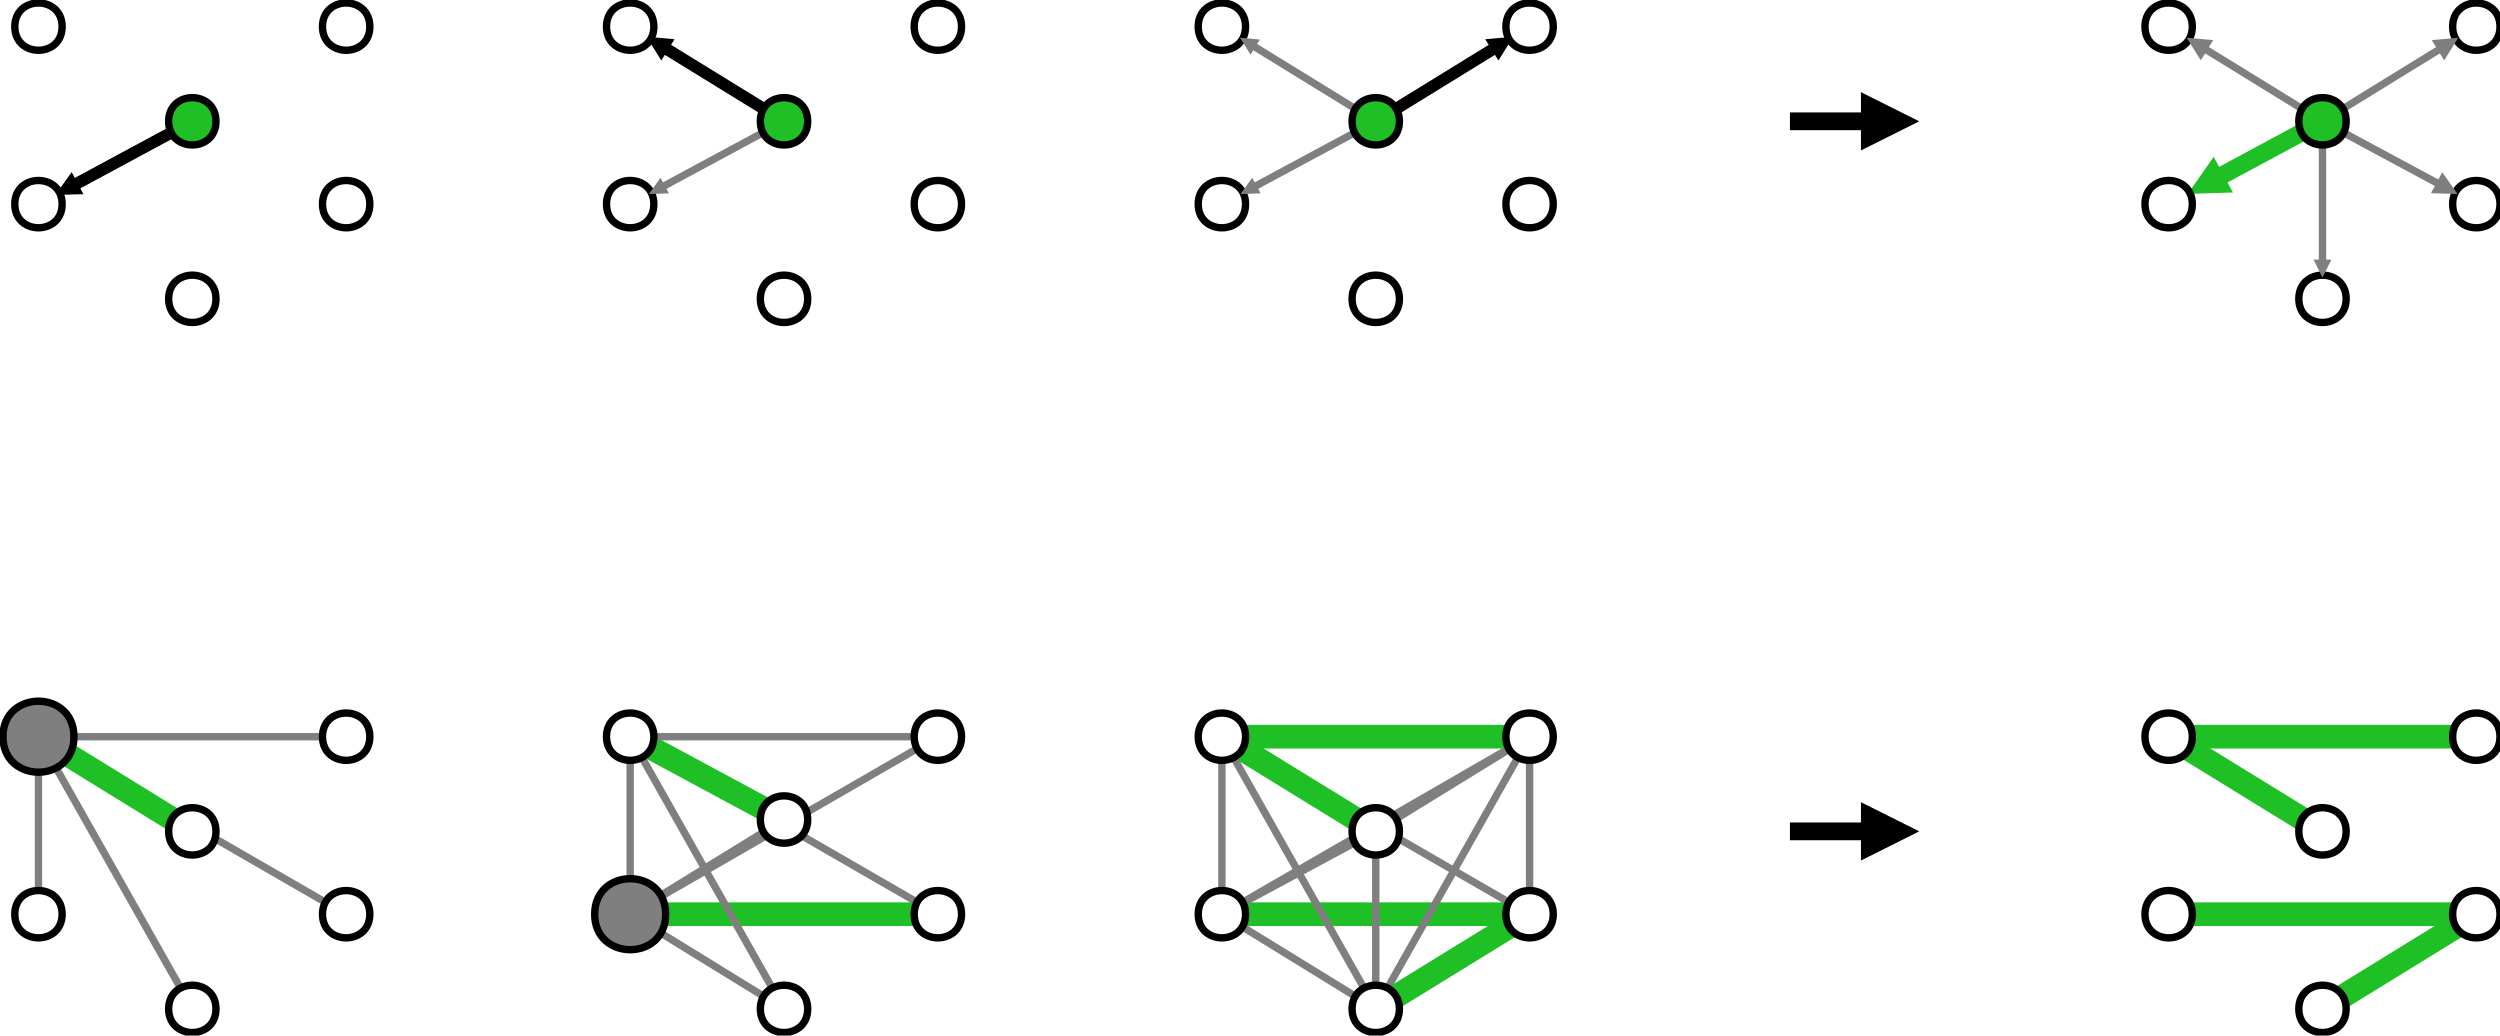 <?xml version="1.0" encoding="UTF-8"?>
<svg xmlns="http://www.w3.org/2000/svg" xmlns:xlink="http://www.w3.org/1999/xlink" width="338pt" height="140pt" viewBox="0 0 338 140" version="1.1">
<g id="surface805595">
<rect x="0" y="0" width="338" height="140" style="fill:rgb(100%,100%,100%);fill-opacity:1;stroke:none;"/>
<path style="fill:none;stroke-width:0.4;stroke-linecap:butt;stroke-linejoin:miter;stroke:rgb(12.157%,75.294%,14.51%);stroke-opacity:1;stroke-miterlimit:10;" d="M 22.75 17.4 L 27.25 17.4 " transform="matrix(8,0,0,8,-14,-15.6)"/>
<path style="fill:none;stroke-width:0.125;stroke-linecap:butt;stroke-linejoin:miter;stroke:rgb(49.804%,49.804%,49.804%);stroke-opacity:1;stroke-miterlimit:10;" d="M 25.297 15.817 L 27.303 14.583 " transform="matrix(8,0,0,8,-14,-15.6)"/>
<path style="fill:none;stroke-width:0.125;stroke-linecap:butt;stroke-linejoin:miter;stroke:rgb(49.804%,49.804%,49.804%);stroke-opacity:1;stroke-miterlimit:10;" d="M 22.704 17.225 L 27.296 14.575 " transform="matrix(8,0,0,8,-14,-15.6)"/>
<path style="fill:none;stroke-width:0.125;stroke-linecap:butt;stroke-linejoin:miter;stroke:rgb(49.804%,49.804%,49.804%);stroke-opacity:1;stroke-miterlimit:10;" d="M 22.704 14.575 L 27.296 17.225 " transform="matrix(8,0,0,8,-14,-15.6)"/>
<path style="fill:none;stroke-width:0.4;stroke-linecap:butt;stroke-linejoin:miter;stroke:rgb(12.157%,75.294%,14.51%);stroke-opacity:1;stroke-miterlimit:10;" d="M 12.95 17.4 L 17.25 17.4 " transform="matrix(8,0,0,8,-14,-15.6)"/>
<path style="fill:none;stroke-width:0.125;stroke-linecap:butt;stroke-linejoin:miter;stroke:rgb(49.804%,49.804%,49.804%);stroke-opacity:1;stroke-miterlimit:10;" d="M 12.572 14.704 L 14.828 18.696 " transform="matrix(8,0,0,8,-14,-15.6)"/>
<path style="fill:none;stroke-width:0.125;stroke-linecap:butt;stroke-linejoin:miter;stroke:rgb(49.804%,49.804%,49.804%);stroke-opacity:1;stroke-miterlimit:10;" d="M 12.875 17.126 L 17.296 14.575 " transform="matrix(8,0,0,8,-14,-15.6)"/>
<path style="fill:none;stroke-width:0.125;stroke-linecap:butt;stroke-linejoin:miter;stroke:rgb(49.804%,49.804%,49.804%);stroke-opacity:1;stroke-miterlimit:10;" d="M 12.704 14.575 L 17.296 17.225 " transform="matrix(8,0,0,8,-14,-15.6)"/>
<path style="fill:none;stroke-width:0.125;stroke-linecap:butt;stroke-linejoin:miter;stroke:rgb(49.804%,49.804%,49.804%);stroke-opacity:1;stroke-miterlimit:10;" d="M 2.875 14.674 L 7.296 17.225 " transform="matrix(8,0,0,8,-14,-15.6)"/>
<path style="fill:none;stroke-width:0.3;stroke-linecap:butt;stroke-linejoin:miter;stroke:rgb(12.157%,75.294%,14.51%);stroke-opacity:1;stroke-miterlimit:10;" d="M 40.691 4.166 L 39.192 4.973 " transform="matrix(8,0,0,8,-14,-15.6)"/>
<path style="fill-rule:evenodd;fill:rgb(12.157%,75.294%,14.51%);fill-opacity:1;stroke-width:0.3;stroke-linecap:butt;stroke-linejoin:miter;stroke:rgb(12.157%,75.294%,14.51%);stroke-opacity:1;stroke-miterlimit:10;" d="M 39.145 4.885 L 39.017 5.068 L 39.24 5.061 Z M 39.145 4.885 " transform="matrix(8,0,0,8,-14,-15.6)"/>
<path style="fill:none;stroke-width:0.2;stroke-linecap:butt;stroke-linejoin:miter;stroke:rgb(0%,0%,0%);stroke-opacity:1;stroke-miterlimit:10;" d="M 12.953 2.74 L 14.703 3.817 " transform="matrix(8,0,0,8,-14,-15.6)"/>
<path style="fill-rule:evenodd;fill:rgb(0%,0%,0%);fill-opacity:1;stroke-width:0.2;stroke-linecap:butt;stroke-linejoin:miter;stroke:rgb(0%,0%,0%);stroke-opacity:1;stroke-miterlimit:10;" d="M 12.979 2.698 L 12.867 2.688 L 12.926 2.783 Z M 12.979 2.698 " transform="matrix(8,0,0,8,-14,-15.6)"/>
<path style="fill:none;stroke-width:0.2;stroke-linecap:butt;stroke-linejoin:miter;stroke:rgb(0%,0%,0%);stroke-opacity:1;stroke-miterlimit:10;" d="M 4.691 4.166 L 2.973 5.092 " transform="matrix(8,0,0,8,-14,-15.6)"/>
<path style="fill-rule:evenodd;fill:rgb(0%,0%,0%);fill-opacity:1;stroke-width:0.2;stroke-linecap:butt;stroke-linejoin:miter;stroke:rgb(0%,0%,0%);stroke-opacity:1;stroke-miterlimit:10;" d="M 2.949 5.048 L 2.884 5.139 L 2.996 5.136 Z M 2.949 5.048 " transform="matrix(8,0,0,8,-14,-15.6)"/>
<path style="fill:none;stroke-width:0.2;stroke-linecap:butt;stroke-linejoin:miter;stroke:rgb(0%,0%,0%);stroke-opacity:1;stroke-miterlimit:10;" d="M 27.047 2.74 L 24.957 4.027 " transform="matrix(8,0,0,8,-14,-15.6)"/>
<path style="fill-rule:evenodd;fill:rgb(0%,0%,0%);fill-opacity:1;stroke-width:0.2;stroke-linecap:butt;stroke-linejoin:miter;stroke:rgb(0%,0%,0%);stroke-opacity:1;stroke-miterlimit:10;" d="M 27.074 2.783 L 27.133 2.688 L 27.021 2.698 Z M 27.074 2.783 " transform="matrix(8,0,0,8,-14,-15.6)"/>
<path style="fill:none;stroke-width:0.125;stroke-linecap:butt;stroke-linejoin:miter;stroke:rgb(49.804%,49.804%,49.804%);stroke-opacity:1;stroke-miterlimit:10;" d="M 24.703 18.817 L 22.697 17.583 " transform="matrix(8,0,0,8,-14,-15.6)"/>
<path style="fill:none;stroke-width:0.125;stroke-linecap:butt;stroke-linejoin:miter;stroke:rgb(49.804%,49.804%,49.804%);stroke-opacity:1;stroke-miterlimit:10;" d="M 25 16.35 L 25 18.65 " transform="matrix(8,0,0,8,-14,-15.6)"/>
<path style="fill:none;stroke-width:0.125;stroke-linecap:butt;stroke-linejoin:miter;stroke:rgb(49.804%,49.804%,49.804%);stroke-opacity:1;stroke-miterlimit:10;" d="M 27.6 14.75 L 27.6 17.05 " transform="matrix(8,0,0,8,-14,-15.6)"/>
<path style="fill:none;stroke-width:0.4;stroke-linecap:butt;stroke-linejoin:miter;stroke:rgb(12.157%,75.294%,14.51%);stroke-opacity:1;stroke-miterlimit:10;" d="M 24.703 15.817 L 22.697 14.583 " transform="matrix(8,0,0,8,-14,-15.6)"/>
<path style="fill:none;stroke-width:0.4;stroke-linecap:butt;stroke-linejoin:miter;stroke:rgb(12.157%,75.294%,14.51%);stroke-opacity:1;stroke-miterlimit:10;" d="M 40.703 15.817 L 38.697 14.583 " transform="matrix(8,0,0,8,-14,-15.6)"/>
<path style="fill-rule:evenodd;fill:rgb(100%,100%,100%);fill-opacity:1;stroke-width:0.125;stroke-linecap:butt;stroke-linejoin:miter;stroke:rgb(0%,0%,0%);stroke-opacity:1;stroke-miterlimit:10;" d="M 2.8 2.4 C 2.8 2.933 2 2.933 2 2.4 C 2 1.867 2.8 1.867 2.8 2.4 " transform="matrix(8,0,0,8,-14,-15.6)"/>
<path style="fill-rule:evenodd;fill:rgb(100%,100%,100%);fill-opacity:1;stroke-width:0.125;stroke-linecap:butt;stroke-linejoin:miter;stroke:rgb(0%,0%,0%);stroke-opacity:1;stroke-miterlimit:10;" d="M 2.8 5.4 C 2.8 5.933 2 5.933 2 5.4 C 2 4.867 2.8 4.867 2.8 5.4 " transform="matrix(8,0,0,8,-14,-15.6)"/>
<path style="fill-rule:evenodd;fill:rgb(100%,100%,100%);fill-opacity:1;stroke-width:0.125;stroke-linecap:butt;stroke-linejoin:miter;stroke:rgb(0%,0%,0%);stroke-opacity:1;stroke-miterlimit:10;" d="M 5.4 7 C 5.4 7.533 4.6 7.533 4.6 7 C 4.6 6.467 5.4 6.467 5.4 7 " transform="matrix(8,0,0,8,-14,-15.6)"/>
<path style="fill-rule:evenodd;fill:rgb(100%,100%,100%);fill-opacity:1;stroke-width:0.125;stroke-linecap:butt;stroke-linejoin:miter;stroke:rgb(0%,0%,0%);stroke-opacity:1;stroke-miterlimit:10;" d="M 8 2.4 C 8 2.933 7.2 2.933 7.2 2.4 C 7.2 1.867 8 1.867 8 2.4 " transform="matrix(8,0,0,8,-14,-15.6)"/>
<path style="fill-rule:evenodd;fill:rgb(100%,100%,100%);fill-opacity:1;stroke-width:0.125;stroke-linecap:butt;stroke-linejoin:miter;stroke:rgb(0%,0%,0%);stroke-opacity:1;stroke-miterlimit:10;" d="M 8 5.4 C 8 5.933 7.2 5.933 7.2 5.4 C 7.2 4.867 8 4.867 8 5.4 " transform="matrix(8,0,0,8,-14,-15.6)"/>
<path style="fill-rule:evenodd;fill:rgb(100%,100%,100%);fill-opacity:1;stroke-width:0.125;stroke-linecap:butt;stroke-linejoin:miter;stroke:rgb(0%,0%,0%);stroke-opacity:1;stroke-miterlimit:10;" d="M 12.8 2.4 C 12.8 2.933 12 2.933 12 2.4 C 12 1.867 12.8 1.867 12.8 2.4 " transform="matrix(8,0,0,8,-14,-15.6)"/>
<path style="fill-rule:evenodd;fill:rgb(100%,100%,100%);fill-opacity:1;stroke-width:0.125;stroke-linecap:butt;stroke-linejoin:miter;stroke:rgb(0%,0%,0%);stroke-opacity:1;stroke-miterlimit:10;" d="M 12.8 5.4 C 12.8 5.933 12 5.933 12 5.4 C 12 4.867 12.8 4.867 12.8 5.4 " transform="matrix(8,0,0,8,-14,-15.6)"/>
<path style="fill-rule:evenodd;fill:rgb(100%,100%,100%);fill-opacity:1;stroke-width:0.125;stroke-linecap:butt;stroke-linejoin:miter;stroke:rgb(0%,0%,0%);stroke-opacity:1;stroke-miterlimit:10;" d="M 15.4 7 C 15.4 7.533 14.6 7.533 14.6 7 C 14.6 6.467 15.4 6.467 15.4 7 " transform="matrix(8,0,0,8,-14,-15.6)"/>
<path style="fill-rule:evenodd;fill:rgb(100%,100%,100%);fill-opacity:1;stroke-width:0.125;stroke-linecap:butt;stroke-linejoin:miter;stroke:rgb(0%,0%,0%);stroke-opacity:1;stroke-miterlimit:10;" d="M 18 2.4 C 18 2.933 17.2 2.933 17.2 2.4 C 17.2 1.867 18 1.867 18 2.4 " transform="matrix(8,0,0,8,-14,-15.6)"/>
<path style="fill-rule:evenodd;fill:rgb(100%,100%,100%);fill-opacity:1;stroke-width:0.125;stroke-linecap:butt;stroke-linejoin:miter;stroke:rgb(0%,0%,0%);stroke-opacity:1;stroke-miterlimit:10;" d="M 18 5.4 C 18 5.933 17.2 5.933 17.2 5.4 C 17.2 4.867 18 4.867 18 5.4 " transform="matrix(8,0,0,8,-14,-15.6)"/>
<path style="fill:none;stroke-width:0.125;stroke-linecap:butt;stroke-linejoin:miter;stroke:rgb(49.804%,49.804%,49.804%);stroke-opacity:1;stroke-miterlimit:10;" d="M 14.691 4.166 L 12.929 5.116 " transform="matrix(8,0,0,8,-14,-15.6)"/>
<path style="fill-rule:evenodd;fill:rgb(49.804%,49.804%,49.804%);fill-opacity:1;stroke-width:0.125;stroke-linecap:butt;stroke-linejoin:miter;stroke:rgb(49.804%,49.804%,49.804%);stroke-opacity:1;stroke-miterlimit:10;" d="M 12.905 5.072 L 12.84 5.163 L 12.952 5.159 Z M 12.905 5.072 " transform="matrix(8,0,0,8,-14,-15.6)"/>
<path style="fill-rule:evenodd;fill:rgb(100%,100%,100%);fill-opacity:1;stroke-width:0.125;stroke-linecap:butt;stroke-linejoin:miter;stroke:rgb(0%,0%,0%);stroke-opacity:1;stroke-miterlimit:10;" d="M 22.8 2.4 C 22.8 2.933 22 2.933 22 2.4 C 22 1.867 22.8 1.867 22.8 2.4 " transform="matrix(8,0,0,8,-14,-15.6)"/>
<path style="fill-rule:evenodd;fill:rgb(100%,100%,100%);fill-opacity:1;stroke-width:0.125;stroke-linecap:butt;stroke-linejoin:miter;stroke:rgb(0%,0%,0%);stroke-opacity:1;stroke-miterlimit:10;" d="M 22.8 5.4 C 22.8 5.933 22 5.933 22 5.4 C 22 4.867 22.8 4.867 22.8 5.4 " transform="matrix(8,0,0,8,-14,-15.6)"/>
<path style="fill-rule:evenodd;fill:rgb(100%,100%,100%);fill-opacity:1;stroke-width:0.125;stroke-linecap:butt;stroke-linejoin:miter;stroke:rgb(0%,0%,0%);stroke-opacity:1;stroke-miterlimit:10;" d="M 25.4 7 C 25.4 7.533 24.6 7.533 24.6 7 C 24.6 6.467 25.4 6.467 25.4 7 " transform="matrix(8,0,0,8,-14,-15.6)"/>
<path style="fill-rule:evenodd;fill:rgb(100%,100%,100%);fill-opacity:1;stroke-width:0.125;stroke-linecap:butt;stroke-linejoin:miter;stroke:rgb(0%,0%,0%);stroke-opacity:1;stroke-miterlimit:10;" d="M 28 2.4 C 28 2.933 27.2 2.933 27.2 2.4 C 27.2 1.867 28 1.867 28 2.4 " transform="matrix(8,0,0,8,-14,-15.6)"/>
<path style="fill-rule:evenodd;fill:rgb(100%,100%,100%);fill-opacity:1;stroke-width:0.125;stroke-linecap:butt;stroke-linejoin:miter;stroke:rgb(0%,0%,0%);stroke-opacity:1;stroke-miterlimit:10;" d="M 28 5.4 C 28 5.933 27.2 5.933 27.2 5.4 C 27.2 4.867 28 4.867 28 5.4 " transform="matrix(8,0,0,8,-14,-15.6)"/>
<path style="fill-rule:evenodd;fill:rgb(100%,100%,100%);fill-opacity:1;stroke-width:0.125;stroke-linecap:butt;stroke-linejoin:miter;stroke:rgb(0%,0%,0%);stroke-opacity:1;stroke-miterlimit:10;" d="M 38.8 2.4 C 38.8 2.933 38 2.933 38 2.4 C 38 1.867 38.8 1.867 38.8 2.4 " transform="matrix(8,0,0,8,-14,-15.6)"/>
<path style="fill-rule:evenodd;fill:rgb(100%,100%,100%);fill-opacity:1;stroke-width:0.125;stroke-linecap:butt;stroke-linejoin:miter;stroke:rgb(0%,0%,0%);stroke-opacity:1;stroke-miterlimit:10;" d="M 38.8 5.4 C 38.8 5.933 38 5.933 38 5.4 C 38 4.867 38.8 4.867 38.8 5.4 " transform="matrix(8,0,0,8,-14,-15.6)"/>
<path style="fill-rule:evenodd;fill:rgb(100%,100%,100%);fill-opacity:1;stroke-width:0.125;stroke-linecap:butt;stroke-linejoin:miter;stroke:rgb(0%,0%,0%);stroke-opacity:1;stroke-miterlimit:10;" d="M 41.4 7 C 41.4 7.533 40.6 7.533 40.6 7 C 40.6 6.467 41.4 6.467 41.4 7 " transform="matrix(8,0,0,8,-14,-15.6)"/>
<path style="fill-rule:evenodd;fill:rgb(100%,100%,100%);fill-opacity:1;stroke-width:0.125;stroke-linecap:butt;stroke-linejoin:miter;stroke:rgb(0%,0%,0%);stroke-opacity:1;stroke-miterlimit:10;" d="M 44 2.4 C 44 2.933 43.2 2.933 43.2 2.4 C 43.2 1.867 44 1.867 44 2.4 " transform="matrix(8,0,0,8,-14,-15.6)"/>
<path style="fill-rule:evenodd;fill:rgb(100%,100%,100%);fill-opacity:1;stroke-width:0.125;stroke-linecap:butt;stroke-linejoin:miter;stroke:rgb(0%,0%,0%);stroke-opacity:1;stroke-miterlimit:10;" d="M 44 5.4 C 44 5.933 43.2 5.933 43.2 5.4 C 43.2 4.867 44 4.867 44 5.4 " transform="matrix(8,0,0,8,-14,-15.6)"/>
<path style="fill:none;stroke-width:0.3;stroke-linecap:butt;stroke-linejoin:miter;stroke:rgb(0%,0%,0%);stroke-opacity:1;stroke-miterlimit:10;" d="M 32 16 L 33.35 16 " transform="matrix(8,0,0,8,-14,-15.6)"/>
<path style="fill-rule:evenodd;fill:rgb(0%,0%,0%);fill-opacity:1;stroke-width:0.3;stroke-linecap:butt;stroke-linejoin:miter;stroke:rgb(0%,0%,0%);stroke-opacity:1;stroke-miterlimit:10;" d="M 33.35 16.25 L 33.85 16 L 33.35 15.75 Z M 33.35 16.25 " transform="matrix(8,0,0,8,-14,-15.6)"/>
<path style="fill:none;stroke-width:0.3;stroke-linecap:butt;stroke-linejoin:miter;stroke:rgb(0%,0%,0%);stroke-opacity:1;stroke-miterlimit:10;" d="M 32 4 L 33.35 4 " transform="matrix(8,0,0,8,-14,-15.6)"/>
<path style="fill-rule:evenodd;fill:rgb(0%,0%,0%);fill-opacity:1;stroke-width:0.3;stroke-linecap:butt;stroke-linejoin:miter;stroke:rgb(0%,0%,0%);stroke-opacity:1;stroke-miterlimit:10;" d="M 33.35 4.25 L 33.85 4 L 33.35 3.75 Z M 33.35 4.25 " transform="matrix(8,0,0,8,-14,-15.6)"/>
<path style="fill:none;stroke-width:0.125;stroke-linecap:butt;stroke-linejoin:miter;stroke:rgb(49.804%,49.804%,49.804%);stroke-opacity:1;stroke-miterlimit:10;" d="M 24.618 3.765 L 22.91 2.714 " transform="matrix(8,0,0,8,-14,-15.6)"/>
<path style="fill-rule:evenodd;fill:rgb(49.804%,49.804%,49.804%);fill-opacity:1;stroke-width:0.125;stroke-linecap:butt;stroke-linejoin:miter;stroke:rgb(49.804%,49.804%,49.804%);stroke-opacity:1;stroke-miterlimit:10;" d="M 22.936 2.671 L 22.825 2.661 L 22.884 2.756 Z M 22.936 2.671 " transform="matrix(8,0,0,8,-14,-15.6)"/>
<path style="fill:none;stroke-width:0.125;stroke-linecap:butt;stroke-linejoin:miter;stroke:rgb(49.804%,49.804%,49.804%);stroke-opacity:1;stroke-miterlimit:10;" d="M 24.604 4.214 L 22.929 5.116 " transform="matrix(8,0,0,8,-14,-15.6)"/>
<path style="fill-rule:evenodd;fill:rgb(49.804%,49.804%,49.804%);fill-opacity:1;stroke-width:0.125;stroke-linecap:butt;stroke-linejoin:miter;stroke:rgb(49.804%,49.804%,49.804%);stroke-opacity:1;stroke-miterlimit:10;" d="M 22.905 5.072 L 22.84 5.163 L 22.952 5.159 Z M 22.905 5.072 " transform="matrix(8,0,0,8,-14,-15.6)"/>
<path style="fill:none;stroke-width:0.125;stroke-linecap:butt;stroke-linejoin:miter;stroke:rgb(49.804%,49.804%,49.804%);stroke-opacity:1;stroke-miterlimit:10;" d="M 41.382 3.765 L 43.005 2.766 " transform="matrix(8,0,0,8,-14,-15.6)"/>
<path style="fill-rule:evenodd;fill:rgb(49.804%,49.804%,49.804%);fill-opacity:1;stroke-width:0.125;stroke-linecap:butt;stroke-linejoin:miter;stroke:rgb(49.804%,49.804%,49.804%);stroke-opacity:1;stroke-miterlimit:10;" d="M 43.057 2.851 L 43.175 2.661 L 42.953 2.681 Z M 43.057 2.851 " transform="matrix(8,0,0,8,-14,-15.6)"/>
<path style="fill:none;stroke-width:0.125;stroke-linecap:butt;stroke-linejoin:miter;stroke:rgb(49.804%,49.804%,49.804%);stroke-opacity:1;stroke-miterlimit:10;" d="M 41.396 4.214 L 42.983 5.068 " transform="matrix(8,0,0,8,-14,-15.6)"/>
<path style="fill-rule:evenodd;fill:rgb(49.804%,49.804%,49.804%);fill-opacity:1;stroke-width:0.125;stroke-linecap:butt;stroke-linejoin:miter;stroke:rgb(49.804%,49.804%,49.804%);stroke-opacity:1;stroke-miterlimit:10;" d="M 42.936 5.156 L 43.16 5.163 L 43.031 4.98 Z M 42.936 5.156 " transform="matrix(8,0,0,8,-14,-15.6)"/>
<path style="fill:none;stroke-width:0.125;stroke-linecap:butt;stroke-linejoin:miter;stroke:rgb(49.804%,49.804%,49.804%);stroke-opacity:1;stroke-miterlimit:10;" d="M 40.618 3.765 L 38.995 2.766 " transform="matrix(8,0,0,8,-14,-15.6)"/>
<path style="fill-rule:evenodd;fill:rgb(49.804%,49.804%,49.804%);fill-opacity:1;stroke-width:0.125;stroke-linecap:butt;stroke-linejoin:miter;stroke:rgb(49.804%,49.804%,49.804%);stroke-opacity:1;stroke-miterlimit:10;" d="M 39.047 2.681 L 38.825 2.661 L 38.943 2.851 Z M 39.047 2.681 " transform="matrix(8,0,0,8,-14,-15.6)"/>
<path style="fill:none;stroke-width:0.125;stroke-linecap:butt;stroke-linejoin:miter;stroke:rgb(49.804%,49.804%,49.804%);stroke-opacity:1;stroke-miterlimit:10;" d="M 41 4.45 L 41 6.4 " transform="matrix(8,0,0,8,-14,-15.6)"/>
<path style="fill-rule:evenodd;fill:rgb(49.804%,49.804%,49.804%);fill-opacity:1;stroke-width:0.125;stroke-linecap:butt;stroke-linejoin:miter;stroke:rgb(49.804%,49.804%,49.804%);stroke-opacity:1;stroke-miterlimit:10;" d="M 40.95 6.4 L 41 6.5 L 41.05 6.4 Z M 40.95 6.4 " transform="matrix(8,0,0,8,-14,-15.6)"/>
<path style="fill-rule:evenodd;fill:rgb(12.157%,75.294%,14.51%);fill-opacity:1;stroke-width:0.125;stroke-linecap:butt;stroke-linejoin:miter;stroke:rgb(0%,0%,0%);stroke-opacity:1;stroke-miterlimit:10;" d="M 41.4 4 C 41.4 4.533 40.6 4.533 40.6 4 C 40.6 3.467 41.4 3.467 41.4 4 " transform="matrix(8,0,0,8,-14,-15.6)"/>
<path style="fill-rule:evenodd;fill:rgb(12.157%,75.294%,14.51%);fill-opacity:1;stroke-width:0.125;stroke-linecap:butt;stroke-linejoin:miter;stroke:rgb(0%,0%,0%);stroke-opacity:1;stroke-miterlimit:10;" d="M 15.4 4 C 15.4 4.533 14.6 4.533 14.6 4 C 14.6 3.467 15.4 3.467 15.4 4 " transform="matrix(8,0,0,8,-14,-15.6)"/>
<path style="fill-rule:evenodd;fill:rgb(12.157%,75.294%,14.51%);fill-opacity:1;stroke-width:0.125;stroke-linecap:butt;stroke-linejoin:miter;stroke:rgb(0%,0%,0%);stroke-opacity:1;stroke-miterlimit:10;" d="M 5.4 4 C 5.4 4.533 4.6 4.533 4.6 4 C 4.6 3.467 5.4 3.467 5.4 4 " transform="matrix(8,0,0,8,-14,-15.6)"/>
<path style="fill-rule:evenodd;fill:rgb(12.157%,75.294%,14.51%);fill-opacity:1;stroke-width:0.125;stroke-linecap:butt;stroke-linejoin:miter;stroke:rgb(0%,0%,0%);stroke-opacity:1;stroke-miterlimit:10;" d="M 25.4 4 C 25.4 4.533 24.6 4.533 24.6 4 C 24.6 3.467 25.4 3.467 25.4 4 " transform="matrix(8,0,0,8,-14,-15.6)"/>
<path style="fill:none;stroke-width:0.125;stroke-linecap:butt;stroke-linejoin:miter;stroke:rgb(49.804%,49.804%,49.804%);stroke-opacity:1;stroke-miterlimit:10;" d="M 2.4 14.948 L 2.4 17.05 " transform="matrix(8,0,0,8,-14,-15.6)"/>
<path style="fill:none;stroke-width:0.4;stroke-linecap:butt;stroke-linejoin:miter;stroke:rgb(12.157%,75.294%,14.51%);stroke-opacity:1;stroke-miterlimit:10;" d="M 2.869 14.688 L 4.703 15.817 " transform="matrix(8,0,0,8,-14,-15.6)"/>
<path style="fill:none;stroke-width:0.125;stroke-linecap:butt;stroke-linejoin:miter;stroke:rgb(49.804%,49.804%,49.804%);stroke-opacity:1;stroke-miterlimit:10;" d="M 2.95 14.4 L 7.25 14.4 " transform="matrix(8,0,0,8,-14,-15.6)"/>
<path style="fill:none;stroke-width:0.125;stroke-linecap:butt;stroke-linejoin:miter;stroke:rgb(49.804%,49.804%,49.804%);stroke-opacity:1;stroke-miterlimit:10;" d="M 2.668 14.874 L 4.828 18.696 " transform="matrix(8,0,0,8,-14,-15.6)"/>
<path style="fill-rule:evenodd;fill:rgb(100%,100%,100%);fill-opacity:1;stroke-width:0.125;stroke-linecap:butt;stroke-linejoin:miter;stroke:rgb(0%,0%,0%);stroke-opacity:1;stroke-miterlimit:10;" d="M 5.4 16 C 5.4 16.533 4.6 16.533 4.6 16 C 4.6 15.467 5.4 15.467 5.4 16 " transform="matrix(8,0,0,8,-14,-15.6)"/>
<path style="fill:none;stroke-width:0.4;stroke-linecap:butt;stroke-linejoin:miter;stroke:rgb(12.157%,75.294%,14.51%);stroke-opacity:1;stroke-miterlimit:10;" d="M 12.708 14.566 L 14.691 15.634 " transform="matrix(8,0,0,8,-14,-15.6)"/>
<path style="fill:none;stroke-width:0.125;stroke-linecap:butt;stroke-linejoin:miter;stroke:rgb(49.804%,49.804%,49.804%);stroke-opacity:1;stroke-miterlimit:10;" d="M 12.4 14.75 L 12.4 16.852 " transform="matrix(8,0,0,8,-14,-15.6)"/>
<path style="fill:none;stroke-width:0.125;stroke-linecap:butt;stroke-linejoin:miter;stroke:rgb(49.804%,49.804%,49.804%);stroke-opacity:1;stroke-miterlimit:10;" d="M 12.75 14.4 L 17.25 14.4 " transform="matrix(8,0,0,8,-14,-15.6)"/>
<path style="fill:none;stroke-width:0.125;stroke-linecap:butt;stroke-linejoin:miter;stroke:rgb(49.804%,49.804%,49.804%);stroke-opacity:1;stroke-miterlimit:10;" d="M 12.869 17.112 L 14.703 15.983 " transform="matrix(8,0,0,8,-14,-15.6)"/>
<path style="fill:none;stroke-width:0.125;stroke-linecap:butt;stroke-linejoin:miter;stroke:rgb(49.804%,49.804%,49.804%);stroke-opacity:1;stroke-miterlimit:10;" d="M 12.869 17.688 L 14.703 18.817 " transform="matrix(8,0,0,8,-14,-15.6)"/>
<path style="fill-rule:evenodd;fill:rgb(49.804%,49.804%,49.804%);fill-opacity:1;stroke-width:0.125;stroke-linecap:butt;stroke-linejoin:miter;stroke:rgb(0%,0%,0%);stroke-opacity:1;stroke-miterlimit:10;" d="M 3 14.4 C 3 15.2 1.8 15.2 1.8 14.4 C 1.8 13.6 3 13.6 3 14.4 " transform="matrix(8,0,0,8,-14,-15.6)"/>
<path style="fill-rule:evenodd;fill:rgb(100%,100%,100%);fill-opacity:1;stroke-width:0.125;stroke-linecap:butt;stroke-linejoin:miter;stroke:rgb(0%,0%,0%);stroke-opacity:1;stroke-miterlimit:10;" d="M 2.8 17.4 C 2.8 17.933 2 17.933 2 17.4 C 2 16.867 2.8 16.867 2.8 17.4 " transform="matrix(8,0,0,8,-14,-15.6)"/>
<path style="fill-rule:evenodd;fill:rgb(100%,100%,100%);fill-opacity:1;stroke-width:0.125;stroke-linecap:butt;stroke-linejoin:miter;stroke:rgb(0%,0%,0%);stroke-opacity:1;stroke-miterlimit:10;" d="M 5.4 19 C 5.4 19.533 4.6 19.533 4.6 19 C 4.6 18.467 5.4 18.467 5.4 19 " transform="matrix(8,0,0,8,-14,-15.6)"/>
<path style="fill-rule:evenodd;fill:rgb(100%,100%,100%);fill-opacity:1;stroke-width:0.125;stroke-linecap:butt;stroke-linejoin:miter;stroke:rgb(0%,0%,0%);stroke-opacity:1;stroke-miterlimit:10;" d="M 8 17.4 C 8 17.933 7.2 17.933 7.2 17.4 C 7.2 16.867 8 16.867 8 17.4 " transform="matrix(8,0,0,8,-14,-15.6)"/>
<path style="fill-rule:evenodd;fill:rgb(100%,100%,100%);fill-opacity:1;stroke-width:0.125;stroke-linecap:butt;stroke-linejoin:miter;stroke:rgb(0%,0%,0%);stroke-opacity:1;stroke-miterlimit:10;" d="M 8 14.4 C 8 14.933 7.2 14.933 7.2 14.4 C 7.2 13.867 8 13.867 8 14.4 " transform="matrix(8,0,0,8,-14,-15.6)"/>
<path style="fill:none;stroke-width:0.125;stroke-linecap:butt;stroke-linejoin:miter;stroke:rgb(49.804%,49.804%,49.804%);stroke-opacity:1;stroke-miterlimit:10;" d="M 22.4 14.75 L 22.4 17.05 " transform="matrix(8,0,0,8,-14,-15.6)"/>
<path style="fill-rule:evenodd;fill:rgb(100%,100%,100%);fill-opacity:1;stroke-width:0.125;stroke-linecap:butt;stroke-linejoin:miter;stroke:rgb(0%,0%,0%);stroke-opacity:1;stroke-miterlimit:10;" d="M 12.8 14.4 C 12.8 14.933 12 14.933 12 14.4 C 12 13.867 12.8 13.867 12.8 14.4 " transform="matrix(8,0,0,8,-14,-15.6)"/>
<path style="fill-rule:evenodd;fill:rgb(49.804%,49.804%,49.804%);fill-opacity:1;stroke-width:0.125;stroke-linecap:butt;stroke-linejoin:miter;stroke:rgb(0%,0%,0%);stroke-opacity:1;stroke-miterlimit:10;" d="M 13 17.4 C 13 18.2 11.8 18.2 11.8 17.4 C 11.8 16.6 13 16.6 13 17.4 " transform="matrix(8,0,0,8,-14,-15.6)"/>
<path style="fill-rule:evenodd;fill:rgb(100%,100%,100%);fill-opacity:1;stroke-width:0.125;stroke-linecap:butt;stroke-linejoin:miter;stroke:rgb(0%,0%,0%);stroke-opacity:1;stroke-miterlimit:10;" d="M 15.4 19 C 15.4 19.533 14.6 19.533 14.6 19 C 14.6 18.467 15.4 18.467 15.4 19 " transform="matrix(8,0,0,8,-14,-15.6)"/>
<path style="fill-rule:evenodd;fill:rgb(100%,100%,100%);fill-opacity:1;stroke-width:0.125;stroke-linecap:butt;stroke-linejoin:miter;stroke:rgb(0%,0%,0%);stroke-opacity:1;stroke-miterlimit:10;" d="M 18 17.4 C 18 17.933 17.2 17.933 17.2 17.4 C 17.2 16.867 18 16.867 18 17.4 " transform="matrix(8,0,0,8,-14,-15.6)"/>
<path style="fill-rule:evenodd;fill:rgb(100%,100%,100%);fill-opacity:1;stroke-width:0.125;stroke-linecap:butt;stroke-linejoin:miter;stroke:rgb(0%,0%,0%);stroke-opacity:1;stroke-miterlimit:10;" d="M 18 14.4 C 18 14.933 17.2 14.933 17.2 14.4 C 17.2 13.867 18 13.867 18 14.4 " transform="matrix(8,0,0,8,-14,-15.6)"/>
<path style="fill-rule:evenodd;fill:rgb(100%,100%,100%);fill-opacity:1;stroke-width:0.125;stroke-linecap:butt;stroke-linejoin:miter;stroke:rgb(0%,0%,0%);stroke-opacity:1;stroke-miterlimit:10;" d="M 15.4 15.8 C 15.4 16.333 14.6 16.333 14.6 15.8 C 14.6 15.267 15.4 15.267 15.4 15.8 " transform="matrix(8,0,0,8,-14,-15.6)"/>
<path style="fill:none;stroke-width:0.125;stroke-linecap:butt;stroke-linejoin:miter;stroke:rgb(49.804%,49.804%,49.804%);stroke-opacity:1;stroke-miterlimit:10;" d="M 22.572 14.704 L 24.828 18.696 " transform="matrix(8,0,0,8,-14,-15.6)"/>
<path style="fill:none;stroke-width:0.4;stroke-linecap:butt;stroke-linejoin:miter;stroke:rgb(12.157%,75.294%,14.51%);stroke-opacity:1;stroke-miterlimit:10;" d="M 22.75 14.4 L 27.25 14.4 " transform="matrix(8,0,0,8,-14,-15.6)"/>
<path style="fill:none;stroke-width:0.125;stroke-linecap:butt;stroke-linejoin:miter;stroke:rgb(49.804%,49.804%,49.804%);stroke-opacity:1;stroke-miterlimit:10;" d="M 24.691 16.166 L 22.708 17.234 " transform="matrix(8,0,0,8,-14,-15.6)"/>
<path style="fill:none;stroke-width:0.4;stroke-linecap:butt;stroke-linejoin:miter;stroke:rgb(12.157%,75.294%,14.51%);stroke-opacity:1;stroke-miterlimit:10;" d="M 38.75 17.4 L 43.25 17.4 " transform="matrix(8,0,0,8,-14,-15.6)"/>
<path style="fill:none;stroke-width:0.4;stroke-linecap:butt;stroke-linejoin:miter;stroke:rgb(12.157%,75.294%,14.51%);stroke-opacity:1;stroke-miterlimit:10;" d="M 41.297 18.817 L 43.303 17.583 " transform="matrix(8,0,0,8,-14,-15.6)"/>
<path style="fill:none;stroke-width:0.4;stroke-linecap:butt;stroke-linejoin:miter;stroke:rgb(12.157%,75.294%,14.51%);stroke-opacity:1;stroke-miterlimit:10;" d="M 38.75 14.4 L 43.25 14.4 " transform="matrix(8,0,0,8,-14,-15.6)"/>
<path style="fill-rule:evenodd;fill:rgb(100%,100%,100%);fill-opacity:1;stroke-width:0.125;stroke-linecap:butt;stroke-linejoin:miter;stroke:rgb(0%,0%,0%);stroke-opacity:1;stroke-miterlimit:10;" d="M 38.8 14.4 C 38.8 14.933 38 14.933 38 14.4 C 38 13.867 38.8 13.867 38.8 14.4 " transform="matrix(8,0,0,8,-14,-15.6)"/>
<path style="fill-rule:evenodd;fill:rgb(100%,100%,100%);fill-opacity:1;stroke-width:0.125;stroke-linecap:butt;stroke-linejoin:miter;stroke:rgb(0%,0%,0%);stroke-opacity:1;stroke-miterlimit:10;" d="M 41.4 16 C 41.4 16.533 40.6 16.533 40.6 16 C 40.6 15.467 41.4 15.467 41.4 16 " transform="matrix(8,0,0,8,-14,-15.6)"/>
<path style="fill-rule:evenodd;fill:rgb(100%,100%,100%);fill-opacity:1;stroke-width:0.125;stroke-linecap:butt;stroke-linejoin:miter;stroke:rgb(0%,0%,0%);stroke-opacity:1;stroke-miterlimit:10;" d="M 44 14.4 C 44 14.933 43.2 14.933 43.2 14.4 C 43.2 13.867 44 13.867 44 14.4 " transform="matrix(8,0,0,8,-14,-15.6)"/>
<path style="fill-rule:evenodd;fill:rgb(100%,100%,100%);fill-opacity:1;stroke-width:0.125;stroke-linecap:butt;stroke-linejoin:miter;stroke:rgb(0%,0%,0%);stroke-opacity:1;stroke-miterlimit:10;" d="M 38.8 17.4 C 38.8 17.933 38 17.933 38 17.4 C 38 16.867 38.8 16.867 38.8 17.4 " transform="matrix(8,0,0,8,-14,-15.6)"/>
<path style="fill-rule:evenodd;fill:rgb(100%,100%,100%);fill-opacity:1;stroke-width:0.125;stroke-linecap:butt;stroke-linejoin:miter;stroke:rgb(0%,0%,0%);stroke-opacity:1;stroke-miterlimit:10;" d="M 41.4 19 C 41.4 19.533 40.6 19.533 40.6 19 C 40.6 18.467 41.4 18.467 41.4 19 " transform="matrix(8,0,0,8,-14,-15.6)"/>
<path style="fill-rule:evenodd;fill:rgb(100%,100%,100%);fill-opacity:1;stroke-width:0.125;stroke-linecap:butt;stroke-linejoin:miter;stroke:rgb(0%,0%,0%);stroke-opacity:1;stroke-miterlimit:10;" d="M 44 17.4 C 44 17.933 43.2 17.933 43.2 17.4 C 43.2 16.867 44 16.867 44 17.4 " transform="matrix(8,0,0,8,-14,-15.6)"/>
<path style="fill:none;stroke-width:0.125;stroke-linecap:butt;stroke-linejoin:miter;stroke:rgb(49.804%,49.804%,49.804%);stroke-opacity:1;stroke-miterlimit:10;" d="M 27.428 14.704 L 25.172 18.696 " transform="matrix(8,0,0,8,-14,-15.6)"/>
<path style="fill:none;stroke-width:0.4;stroke-linecap:butt;stroke-linejoin:miter;stroke:rgb(12.157%,75.294%,14.51%);stroke-opacity:1;stroke-miterlimit:10;" d="M 27.303 17.583 L 25.297 18.817 " transform="matrix(8,0,0,8,-14,-15.6)"/>
<path style="fill-rule:evenodd;fill:rgb(100%,100%,100%);fill-opacity:1;stroke-width:0.125;stroke-linecap:butt;stroke-linejoin:miter;stroke:rgb(0%,0%,0%);stroke-opacity:1;stroke-miterlimit:10;" d="M 22.8 17.4 C 22.8 17.933 22 17.933 22 17.4 C 22 16.867 22.8 16.867 22.8 17.4 " transform="matrix(8,0,0,8,-14,-15.6)"/>
<path style="fill-rule:evenodd;fill:rgb(100%,100%,100%);fill-opacity:1;stroke-width:0.125;stroke-linecap:butt;stroke-linejoin:miter;stroke:rgb(0%,0%,0%);stroke-opacity:1;stroke-miterlimit:10;" d="M 22.8 14.4 C 22.8 14.933 22 14.933 22 14.4 C 22 13.867 22.8 13.867 22.8 14.4 " transform="matrix(8,0,0,8,-14,-15.6)"/>
<path style="fill-rule:evenodd;fill:rgb(100%,100%,100%);fill-opacity:1;stroke-width:0.125;stroke-linecap:butt;stroke-linejoin:miter;stroke:rgb(0%,0%,0%);stroke-opacity:1;stroke-miterlimit:10;" d="M 25.4 16 C 25.4 16.533 24.6 16.533 24.6 16 C 24.6 15.467 25.4 15.467 25.4 16 " transform="matrix(8,0,0,8,-14,-15.6)"/>
<path style="fill-rule:evenodd;fill:rgb(100%,100%,100%);fill-opacity:1;stroke-width:0.125;stroke-linecap:butt;stroke-linejoin:miter;stroke:rgb(0%,0%,0%);stroke-opacity:1;stroke-miterlimit:10;" d="M 28 14.4 C 28 14.933 27.2 14.933 27.2 14.4 C 27.2 13.867 28 13.867 28 14.4 " transform="matrix(8,0,0,8,-14,-15.6)"/>
<path style="fill-rule:evenodd;fill:rgb(100%,100%,100%);fill-opacity:1;stroke-width:0.125;stroke-linecap:butt;stroke-linejoin:miter;stroke:rgb(0%,0%,0%);stroke-opacity:1;stroke-miterlimit:10;" d="M 28 17.4 C 28 17.933 27.2 17.933 27.2 17.4 C 27.2 16.867 28 16.867 28 17.4 " transform="matrix(8,0,0,8,-14,-15.6)"/>
<path style="fill-rule:evenodd;fill:rgb(100%,100%,100%);fill-opacity:1;stroke-width:0.125;stroke-linecap:butt;stroke-linejoin:miter;stroke:rgb(0%,0%,0%);stroke-opacity:1;stroke-miterlimit:10;" d="M 25.4 19 C 25.4 19.533 24.6 19.533 24.6 19 C 24.6 18.467 25.4 18.467 25.4 19 " transform="matrix(8,0,0,8,-14,-15.6)"/>
</g>
</svg>
